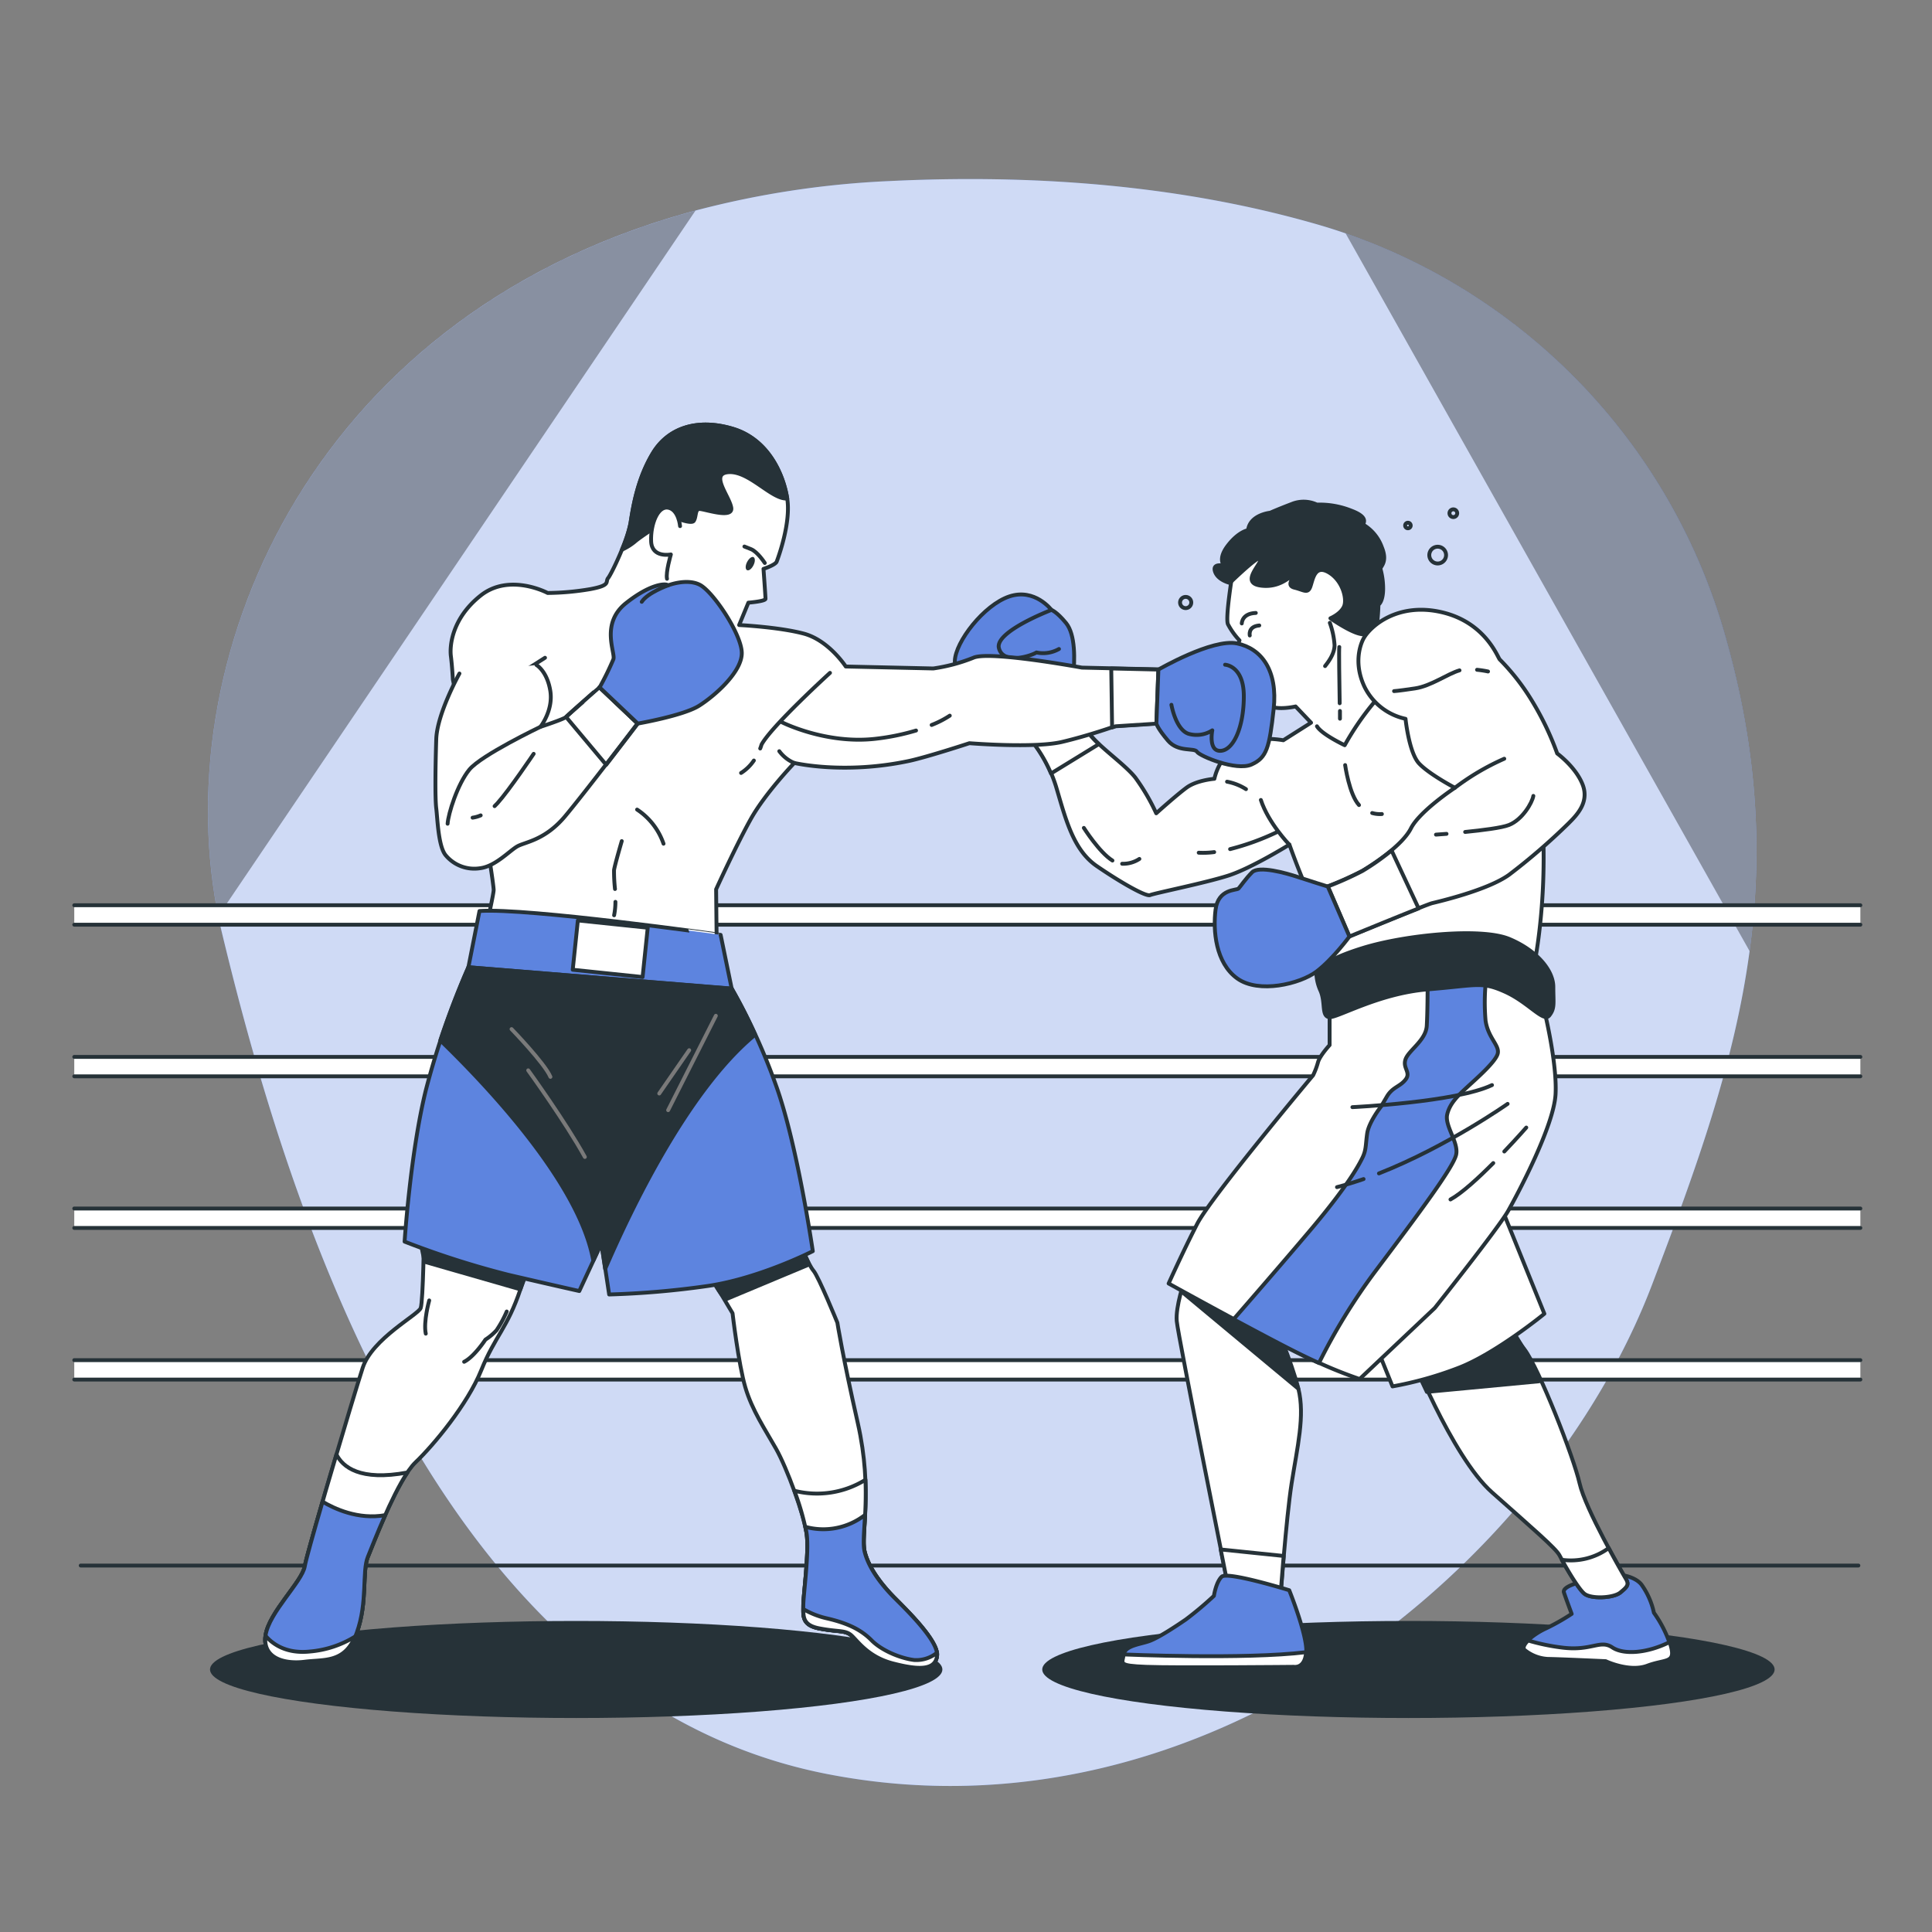 <svg xmlns="http://www.w3.org/2000/svg" viewBox="0 0 500 500"><rect x="0" y="0" width="500" height="500" fill="#808080" stroke="none"/><g id="freepik--background-simple--inject-113"><path d="M452.79,246.14c-3.89,28.95-13.8,56.32-25.27,86.41C399.9,404.91,312.36,478.26,214.14,459.13s-138-140-156.65-217.52c-.36-1.49-.69-3-1-4.52C43,170.09,80.38,81.25,180,54.49a237.5,237.5,0,0,1,50.15-7.63c46.15-2.25,82.66,3.08,110.87,11.25q3.63,1.05,7.19,2.28a154.68,154.68,0,0,1,98.59,105.22C455.08,195.4,456.14,221.35,452.79,246.14Z" style="fill:#5D84DF"></path><path d="M452.79,246.14c-3.89,28.95-13.8,56.32-25.27,86.41C399.9,404.91,312.36,478.26,214.14,459.13s-138-140-156.65-217.52c-.36-1.49-.69-3-1-4.52C43,170.09,80.38,81.25,180,54.49a237.5,237.5,0,0,1,50.15-7.63c46.15-2.25,82.66,3.08,110.87,11.25q3.63,1.05,7.19,2.28a154.68,154.68,0,0,1,98.59,105.22C455.08,195.4,456.14,221.35,452.79,246.14Z" style="fill:#fff;opacity:0.7"></path><g style="opacity:0.34"><path d="M180,54.49,56.49,237.09C43,170.09,80.38,81.25,180,54.49Z"></path><path d="M452.79,246.14,348.24,60.39a154.68,154.68,0,0,1,98.59,105.22C455.08,195.4,456.14,221.35,452.79,246.14Z"></path></g></g><g id="freepik--Floor--inject-113"><line x1="20.89" y1="405.16" x2="480.95" y2="405.16" style="fill:none;stroke:#263238;stroke-linecap:round;stroke-linejoin:round"></line></g><g id="freepik--shadow-2--inject-113"><ellipse cx="364.5" cy="432.06" rx="94.77" ry="12.56" style="fill:#263238"></ellipse></g><g id="freepik--shadow-1--inject-113"><ellipse cx="149.12" cy="432.06" rx="94.77" ry="12.56" style="fill:#263238"></ellipse></g><g id="freepik--Ring--inject-113"><rect x="19.22" y="234.28" width="462.24" height="5.03" style="fill:#fff"></rect><line x1="481.46" y1="239.31" x2="19.22" y2="239.31" style="fill:#fff;stroke:#263238;stroke-linecap:round;stroke-linejoin:round"></line><line x1="19.22" y1="234.28" x2="481.46" y2="234.28" style="fill:#fff;stroke:#263238;stroke-linecap:round;stroke-linejoin:round"></line><rect x="19.22" y="273.52" width="462.24" height="5.03" style="fill:#fff"></rect><line x1="481.46" y1="278.55" x2="19.22" y2="278.55" style="fill:#fff;stroke:#263238;stroke-linecap:round;stroke-linejoin:round"></line><line x1="19.22" y1="273.52" x2="481.46" y2="273.52" style="fill:#fff;stroke:#263238;stroke-linecap:round;stroke-linejoin:round"></line><rect x="19.22" y="312.76" width="462.24" height="5.03" style="fill:#fff"></rect><line x1="481.46" y1="317.79" x2="19.22" y2="317.79" style="fill:#fff;stroke:#263238;stroke-linecap:round;stroke-linejoin:round"></line><line x1="19.22" y1="312.76" x2="481.46" y2="312.76" style="fill:#fff;stroke:#263238;stroke-linecap:round;stroke-linejoin:round"></line><rect x="19.22" y="352" width="462.24" height="5.03" style="fill:#fff"></rect><line x1="481.46" y1="357.03" x2="19.22" y2="357.03" style="fill:#fff;stroke:#263238;stroke-linecap:round;stroke-linejoin:round"></line><line x1="19.22" y1="352" x2="481.46" y2="352" style="fill:#fff;stroke:#263238;stroke-linecap:round;stroke-linejoin:round"></line></g><g id="freepik--character-2--inject-113"><path d="M306.54,331.4s-2.33,6.71-2,10.5,13.7,70.53,13.7,70.53l13.12,1.45s1.46-20.69,2.91-30,3.5-17.48,1.75-24.48-6.41-17.78-6.41-17.78Z" style="fill:#fff;stroke:#263238;stroke-linecap:round;stroke-linejoin:round"></path><polygon points="306.07 334.49 335.98 359.38 332.05 347.73 306.07 334.49" style="fill:#263238;stroke:#263238;stroke-linecap:round;stroke-linejoin:round"></polygon><path d="M315.91,401l2.29,11.47,13.12,1.45s.35-5,.89-11.24Z" style="fill:#fff;stroke:#263238;stroke-linecap:round;stroke-linejoin:round"></path><path d="M333.65,411.55s-16-4.95-17.49-3.49-2,4.95-2,4.95a89.45,89.45,0,0,1-7.28,6.12c-2.92,2-7,4.66-9.33,5.54s-6.41,1.16-6.7,3.5-1.75,2.91,5.83,3.2,38.18,0,38.18,0,2.91.58,3.2-3.79S333.65,411.55,333.65,411.55Z" style="fill:#5D84DF;stroke:#263238;stroke-linecap:round;stroke-linejoin:round"></path><path d="M296.64,431.37c7.57.29,38.18,0,38.18,0s2.91.58,3.2-3.79c-15.79,1.94-47.21.59-47.21.59C290.51,430.5,289.06,431.08,296.64,431.37Z" style="fill:#fff;stroke:#263238;stroke-linecap:round;stroke-linejoin:round"></path><path d="M410,409.22s-5.83,1.17-5.25,2.92,2,5.53,2,5.53a56.38,56.38,0,0,1-6.7,3.79c-3.21,1.46-6.7,4.37-5.54,5.54a10.43,10.43,0,0,0,6.12,2.33c2,0,14.87.58,14.87.58s6.12,2.92,10.78,1.17,7.29-.58,6.12-4.95a30.89,30.89,0,0,0-4.37-8.75,19.53,19.53,0,0,0-3.21-7.28C422.54,407.18,415.26,406.31,410,409.22Z" style="fill:#5D84DF;stroke:#263238;stroke-linecap:round;stroke-linejoin:round"></path><path d="M432.45,426.13c-.1-.39-.22-.77-.36-1.16-5.86,2.93-11.92,3.32-14.81,1.39-3.22-2.15-5.37,1.07-13.26,0a54.53,54.53,0,0,1-8.55-1.8c-1,1-1.45,1.9-.91,2.44a10.43,10.43,0,0,0,6.12,2.33c2,0,14.87.58,14.87.58s6.12,2.92,10.78,1.17S433.62,430.5,432.45,426.13Z" style="fill:#fff;stroke:#263238;stroke-linecap:round;stroke-linejoin:round"></path><path d="M364.54,348.6s11.08,28.27,21.57,37.6,16.61,14.57,17.49,16.32,4.66,8.45,6.41,9.91,7.58,1.16,9.33-.29,2.33-2,1.45-3.5-10.49-18.07-12-24.78-10.49-29.72-14.28-34.68L387,339.27Z" style="fill:#fff;stroke:#263238;stroke-linecap:round;stroke-linejoin:round"></path><path d="M369.27,360.22l29-2.74s-.82-2.2-2.25-5.25a83.26,83.26,0,0,0-4.75-8l-24,11.74Z" style="fill:#263238;stroke:#263238;stroke-linecap:round;stroke-linejoin:round"></path><path d="M404.21,403.67c1.4,2.57,4.32,7.53,5.8,8.76,1.75,1.45,7.58,1.16,9.33-.29s2.33-2,1.45-3.5c-.36-.61-2.27-3.89-4.46-8A16.59,16.59,0,0,1,404.21,403.67Z" style="fill:#fff;stroke:#263238;stroke-linecap:round;stroke-linejoin:round"></path><path d="M319,148.24s-1.92,11.55-1.22,13.29a18.76,18.76,0,0,0,3,4.2s-2.45,6.65-1.75,7.53,4.37,1.57,5.25,1.57,1.75,4.55,3.32,7,7.7,1,7.7,1l4,4.2-7.18,4.55s-8.22-1.57-12.59,1.75a14.55,14.55,0,0,0-5.25,8.22s-4.55.35-7.18,2.28-7.87,6.65-7.87,6.65a53.51,53.51,0,0,0-5.43-9.27c-2.8-3.5-9.45-8-11.9-11.38a51.15,51.15,0,0,0-5.42-6.12l-10.85,6.3a36.49,36.49,0,0,1,7.7,13.64c2.45,8.23,4.38,16.28,10.5,20.48s12.77,8,13.82,7.52,14.35-3.15,20.3-5.07,15.75-8,15.75-8,2.27,6.47,4.55,11.55a71.19,71.19,0,0,1,4.55,17.32,41.06,41.06,0,0,0,1.57,7.52s21.7-11,36.57-7.87,15.75,4.37,15.75,4.37,2.8-11.89,2.8-29.57-2.27-37.44-12.25-48.64-28.34-8-29-7.88-2.63-.17-3.68-2.45.35-5.24,0-9.62-3.15-8.92-9.8-12.77-14.52-1.75-19.07,0S319,148.24,319,148.24Z" style="fill:#fff;stroke:#263238;stroke-linecap:round;stroke-linejoin:round"></path><path d="M323,137.21s-2.45.35-5.24,4-.88,5.25-.88,5.25-3.15-.88-2.45,1.4,3.85,3,3.85,3,8.05-7.87,8.05-6.3-5.42,6.3,0,7,8.05-3.15,8.22-2.45-1.75,2.45.53,3,3.32,1.57,4-.18,1.05-5.95,4.73-3.85,4.9,7,4,8.93-3.5,3-3.5,3,4.73,3.32,7.53,4,4-.35,4.37-1.4a47.94,47.94,0,0,0,.53-6.12s1.22-.7,1.22-4.2a19.13,19.13,0,0,0-.7-5.07c0-.7,1.93-1.75.35-5.6a11.14,11.14,0,0,0-4.72-5.78c-.53-.17,1.92-1.75-3.15-3.67a22,22,0,0,0-8.93-1.58,8.08,8.08,0,0,0-6.47-.17c-3.68,1.4-5.6,2.27-5.6,2.27S323.51,133.19,323,137.21Z" style="fill:#263238;stroke:#263238;stroke-linecap:round;stroke-linejoin:round"></path><path d="M344.16,161.19a20.86,20.86,0,0,1,1.22,5.77c0,2.45-1.92,4.72-2.45,5.42" style="fill:none;stroke:#263238;stroke-linecap:round;stroke-linejoin:round"></path><path d="M346.71,182c-.09-5.3-.22-14.06-.1-14.55" style="fill:none;stroke:#263238;stroke-linecap:round;stroke-linejoin:round"></path><path d="M346.78,186s0-.75,0-2" style="fill:none;stroke:#263238;stroke-linecap:round;stroke-linejoin:round"></path><path d="M355.71,181.66a71.3,71.3,0,0,0-7.7,11.2s-5.95-2.8-7.18-4.9" style="fill:none;stroke:#263238;stroke-linecap:round;stroke-linejoin:round"></path><path d="M333.66,218.58s-5.43-5.6-7.35-11.55" style="fill:none;stroke:#263238;stroke-linecap:round;stroke-linejoin:round"></path><path d="M314.23,220.52a22,22,0,0,1-4,.16" style="fill:none;stroke:#263238;stroke-linecap:round;stroke-linejoin:round"></path><path d="M330.68,215.25a65.91,65.91,0,0,1-12.33,4.5" style="fill:none;stroke:#263238;stroke-linecap:round;stroke-linejoin:round"></path><path d="M317.56,202.3a14,14,0,0,1,4.9,1.93" style="fill:none;stroke:#263238;stroke-linecap:round;stroke-linejoin:round"></path><path d="M323.44,164.46s-.52-2.33,2.46-2.59" style="fill:none;stroke:#263238;stroke-linecap:round;stroke-linejoin:round"></path><path d="M321.37,161.35s0-2.59,3.63-2.72" style="fill:none;stroke:#263238;stroke-linecap:round;stroke-linejoin:round"></path><path d="M355.12,210.41a7.21,7.21,0,0,0,2.51.26" style="fill:none;stroke:#263238;stroke-linecap:round;stroke-linejoin:round"></path><path d="M348.12,198s1.06,7.6,3.59,10.35" style="fill:none;stroke:#263238;stroke-linecap:round;stroke-linejoin:round"></path><path d="M290.41,223.54a7.69,7.69,0,0,0,4.46-1.25" style="fill:none;stroke:#263238;stroke-linecap:round;stroke-linejoin:round"></path><path d="M280.5,214.26s4,6.34,7.4,8.45" style="fill:none;stroke:#263238;stroke-linecap:round;stroke-linejoin:round"></path><path d="M284.38,192.58a20.85,20.85,0,0,1-2.52-2.7,51.15,51.15,0,0,0-5.42-6.12l-10.85,6.3A36.35,36.35,0,0,1,272,200.18Z" style="fill:#fff;stroke:#263238;stroke-linecap:round;stroke-linejoin:round"></path><path d="M276.44,183.76s.73-3.62,1.25-8.29.65-11.27-1.81-14.25-3.76-3.37-3.76-3.37-4.28-5.7-10.89-3.5-14,11.79-14.12,16.72,6.09,10.11,6.48,10.37,4,4.53,5.7,6,6.3,2.66,6.3,2.66Z" style="fill:#5D84DF;stroke:#263238;stroke-linecap:round;stroke-linejoin:round"></path><path d="M272.12,157.85s-14.64,5.57-13.61,9.85,8,2.2,9.72,1.16a8.34,8.34,0,0,0,5.83-.9" style="fill:none;stroke:#263238;stroke-linecap:round;stroke-linejoin:round"></path><path d="M262.66,170.29s-4.8,5.57-10.5,6.35" style="fill:none;stroke:#263238;stroke-linecap:round;stroke-linejoin:round"></path><path d="M355.94,347.8l4.44,11a93.41,93.41,0,0,0,16.69-4.65c9.72-3.59,22.61-14.15,22.61-14.15l-11.2-27.68S360.38,345.06,355.94,347.8Z" style="fill:#fff;stroke:#263238;stroke-linecap:round;stroke-linejoin:round"></path><path d="M344.1,260.75v9.72s-2.53,2.74-3,4.43a19.76,19.76,0,0,1-1.27,3.38s-26.41,31.49-30,38.46-7.39,15.43-7.39,15.43,26,14.37,35.29,18.8a115,115,0,0,0,14.15,5.92l19.44-18.38s16.49-20.71,19-25.15,11.83-22,12.26-30.22-3-22-3-22a16.57,16.57,0,0,0-12.26-8c-8.87-1.27-26.62.21-31.9,1.9A57.2,57.2,0,0,0,344.1,260.75Z" style="fill:#fff;stroke:#263238;stroke-linecap:round;stroke-linejoin:round"></path><path d="M384.66,252.85l-.7,0c-2.53.32-11.09,1.51-14.5,3.3,0,0,0,5.49-.21,9.29s-4.65,6.34-5.49,8.67,1.48,3.38,0,5.28-3.38,1.9-4.86,4.44l-1.48,2.53s-3.17,4-3.6,7-.21,4.22-1.26,6.34-3.81,7.18-12.89,18c-8,9.47-18.09,21.06-20.42,23.73,7,3.76,14.39,7.68,18.52,9.65,1.28.62,2.47,1.17,3.58,1.67A152,152,0,0,1,355.94,329c11.62-15.43,20.28-27.05,20.92-30.22s-3-7.39-2.33-10.35,3-5.07,5.29-7.19,7.39-6.55,7.81-8.66-2.53-4-3.17-8.45A54.54,54.54,0,0,1,384.66,252.85Z" style="fill:#5D84DF;stroke:#263238;stroke-linecap:round;stroke-linejoin:round"></path><path d="M340.66,251.47a11.93,11.93,0,0,0,1.12,5c1.27,3,.21,6.34,2.11,6.76s12.68-6.13,25.57-7.18,14-2.12,20.08.63,9.93,8,11.41,6.13,1.05-3.17,1.05-7.4S397.78,246,390.59,243s-26.83-1.06-37.82,2.32S340.66,251.47,340.66,251.47Z" style="fill:#263238;stroke:#263238;stroke-linecap:round;stroke-linejoin:round"></path><path d="M350,286.53s26.84-1.27,36.13-5.71" style="fill:none;stroke:#263238;stroke-linecap:round;stroke-linejoin:round"></path><path d="M352.89,305.14c-2.29.79-4.6,1.5-6.88,2.09" style="fill:none;stroke:#263238;stroke-linecap:round;stroke-linejoin:round"></path><path d="M390.17,285.68s-15.74,11.08-33.3,18" style="fill:none;stroke:#263238;stroke-linecap:round;stroke-linejoin:round"></path><path d="M386.46,301c-3.82,3.84-8.12,7.8-11.08,9.42" style="fill:none;stroke:#263238;stroke-linecap:round;stroke-linejoin:round"></path><path d="M395,291.81s-2.41,2.76-5.69,6.2" style="fill:none;stroke:#263238;stroke-linecap:round;stroke-linejoin:round"></path><path d="M352.91,165.21s-3.15,5.25.17,12.42a15.45,15.45,0,0,0,10.67,8.4s.88,8.75,3.5,11.55,9.28,6.3,9.28,6.3-9.1,6-11.38,10.5-10,9.45-12.59,11a84.51,84.51,0,0,1-8.93,4l5.6,12.94s19.95-8.22,21.35-8.57,14.35-3.32,19.95-7.35a161.75,161.75,0,0,0,15.39-13.3c2.1-2.1,5.43-5.42,3.68-10S403,195,403,195a74.45,74.45,0,0,0-6.65-13.83,57.21,57.21,0,0,0-8.22-10.5c-.53-.52-3.68-9.62-15.05-12.24S354.66,162.06,352.91,165.21Z" style="fill:#fff;stroke:#263238;stroke-linecap:round;stroke-linejoin:round"></path><path d="M376.53,203.88a62.92,62.92,0,0,1,12.77-7.52" style="fill:none;stroke:#263238;stroke-linecap:round;stroke-linejoin:round"></path><path d="M379.18,215.31c4.43-.44,9.52-1.07,11.35-1.81,3.5-1.4,6-5.77,6.3-7.52" style="fill:none;stroke:#263238;stroke-linecap:round;stroke-linejoin:round"></path><path d="M371.63,216l2.73-.2" style="fill:none;stroke:#263238;stroke-linecap:round;stroke-linejoin:round"></path><path d="M382.26,173.34a25.93,25.93,0,0,1,2.84.44" style="fill:none;stroke:#263238;stroke-linecap:round;stroke-linejoin:round"></path><path d="M360.78,178.86s.7,0,5.42-.7c4.14-.61,8.41-3.77,11.52-4.67" style="fill:none;stroke:#263238;stroke-linecap:round;stroke-linejoin:round"></path><path d="M349.23,242.37s11.83-4.87,17.91-7.27l-7-15a62.32,62.32,0,0,1-7.55,5.31,84.51,84.51,0,0,1-8.93,4Z" style="fill:#fff;stroke:#263238;stroke-linecap:round;stroke-linejoin:round"></path><path d="M343.63,229.43s-4.55-1.4-7.7-2.45-10.15-3-11.9-1.23-3,3.68-3.5,4.2-5.24,0-5.94,5.43,0,13.82,5.6,17.84,16.27,1.4,20.47-1.75,8.57-9.1,8.57-9.1Z" style="fill:#5D84DF;stroke:#263238;stroke-linecap:round;stroke-linejoin:round"></path><path d="M374.24,143.65a2.17,2.17,0,1,1-2.17-2.16A2.17,2.17,0,0,1,374.24,143.65Z" style="fill:none;stroke:#263238;stroke-linecap:round;stroke-linejoin:round"></path><path d="M365.09,136a.72.72,0,1,1-.72-.72A.72.72,0,0,1,365.09,136Z" style="fill:none;stroke:#263238;stroke-linecap:round;stroke-linejoin:round"></path><path d="M377.12,132.82a1,1,0,1,1-1-1A1,1,0,0,1,377.12,132.82Z" style="fill:none;stroke:#263238;stroke-linecap:round;stroke-linejoin:round"></path><path d="M308.3,155.93a1.45,1.45,0,1,1-1.45-1.45A1.45,1.45,0,0,1,308.3,155.93Z" style="fill:none;stroke:#263238;stroke-linecap:round;stroke-linejoin:round"></path></g><g id="freepik--character-1--inject-113"><path d="M197.59,147.23s3.07-1,3.41-1.87,3.75-10.05,2.73-16.35-4.94-15.33-14.14-18.06-16.69-.17-20.61,6.31-5.11,13.62-5.79,18-4.94,13.28-5.79,14.31.85,1.87-4.6,2.89a68.94,68.94,0,0,1-11.07,1s-9.88-5.28-17.37.69-8,13.11-7.67,15.67.51,6,.51,6,3.58,17.2,6.3,29.8,4.26,23.68,4.26,24.7-1.87,9.37-1.87,9.37l59.61,6.64-.17-16.18s5.28-11.58,9-18.23,11.24-14.47,11.24-14.47,12.77,3.06,29.64-.51c4.69-1,15.67-4.6,15.67-4.6s16.86,1.36,24-.34,13.8-4.09,13.8-4.09l10.56-.68.51-14L280,172.78s-24-4.43-28.1-2.55A45.14,45.14,0,0,1,241.54,173l-22.66-.51s-4.42-6.81-10.9-8.52-16.69-2.21-16.69-2.21l2.39-5.79s4.43-.34,4.43-1S197.59,147.23,197.59,147.23Z" style="fill:#fff;stroke:#263238;stroke-linecap:round;stroke-linejoin:round"></path><path d="M287.59,173l.22,15.27.91-.31,10.56-.68.51-14Z" style="fill:#fff;stroke:#263238;stroke-linecap:round;stroke-linejoin:round"></path><path d="M164.88,209.52a17.31,17.31,0,0,1,6.84,8.83" style="fill:none;stroke:#263238;stroke-linecap:round;stroke-linejoin:round"></path><path d="M159.27,233.4a18.23,18.23,0,0,1-.34,3.47" style="fill:none;stroke:#263238;stroke-linecap:round;stroke-linejoin:round"></path><path d="M160.91,217.68s-1.76,6-2,7.5a43.16,43.16,0,0,0,.25,4.89" style="fill:none;stroke:#263238;stroke-linecap:round;stroke-linejoin:round"></path><path d="M164.21,140.25c1.53-1.36,7.15-4.94,7.15-4.94l2.39-1.7s5.11,2.21,5.79,1.19.34-2.9,1.36-3.07,8.86,2.73,8.35-.34-5.79-9-.51-9.2,11.07,7.16,15,6.82c-1-6.3-4.94-15.33-14.14-18.06s-16.69-.17-20.61,6.31-5.11,13.62-5.79,18a35.78,35.78,0,0,1-2.24,7A14.94,14.94,0,0,0,164.21,140.25Z" style="fill:#263238;stroke:#263238;stroke-linecap:round;stroke-linejoin:round"></path><path d="M176,136.16s-.34-4.26-3.06-4.77-4.6,4.26-4.43,8.69,5.11,3.41,5.11,3.41-1.36,4.59-1,6.3" style="fill:#fff;stroke:#263238;stroke-linecap:round;stroke-linejoin:round"></path><path d="M197.93,145.7s-1.87-2.9-3.57-3.58l-1.71-.68" style="fill:none;stroke:#263238;stroke-linecap:round;stroke-linejoin:round"></path><path d="M195,146.28c-.45.93-1.19,1.5-1.66,1.28s-.48-1.17,0-2.1,1.2-1.5,1.66-1.28S195.48,145.35,195,146.28Z" style="fill:#263238"></path><path d="M195.1,196.82a11.33,11.33,0,0,1-3.31,3.22" style="fill:none;stroke:#263238;stroke-linecap:round;stroke-linejoin:round"></path><path d="M214.8,174.14s-15.16,13.8-17.72,18.57a9.45,9.45,0,0,1-.34,1" style="fill:none;stroke:#263238;stroke-linecap:round;stroke-linejoin:round"></path><path d="M241.11,187.62a25.16,25.16,0,0,0,4.69-2.41" style="fill:none;stroke:#263238;stroke-linecap:round;stroke-linejoin:round"></path><path d="M202.36,186.92s11.41,5.79,24.36,4.26a59.85,59.85,0,0,0,10.35-2.12" style="fill:none;stroke:#263238;stroke-linecap:round;stroke-linejoin:round"></path><path d="M205.6,197.48a9.38,9.38,0,0,1-3.92-3.07" style="fill:none;stroke:#263238;stroke-linecap:round;stroke-linejoin:round"></path><path d="M299.79,173.29s13.95-8.09,20.35-6.77,10.58,7.06,9.48,17-1.76,12.57-5.73,14.34-13.46-2.21-14.12-3.31-4.85.22-7.5-2.87-3-4.4-3-4.4Z" style="fill:#5D84DF;stroke:#263238;stroke-linecap:round;stroke-linejoin:round"></path><path d="M303.16,182.4s1.1,6.39,4.41,7.5a7.51,7.51,0,0,0,6.17-.89s-1.1,5.52,2.21,5.3,5.95-6.18,5.95-14.12-4.85-8.16-4.85-8.16" style="fill:none;stroke:#263238;stroke-linecap:round;stroke-linejoin:round"></path><path d="M109.75,318.69s-.22,18.08-.88,19.84-12.57,7.94-15,15.44-14.33,47.42-15,51.38-9.26,11.91-10.15,17.87,4.86,7.5,10.15,6.83,10.58.45,13.45-7.49,1.32-15.88,2.87-19.63,7.72-20.07,12.35-24.48,13.45-15,17-23.82,6.83-11,10.14-20.95,3.75-11,3.75-11Z" style="fill:#fff;stroke:#263238;stroke-linecap:round;stroke-linejoin:round"></path><polygon points="109.88 326.55 134.67 333.68 136.36 329.15 108.7 320.87 109.88 326.55" style="fill:#263238;stroke:#263238;stroke-linecap:round;stroke-linejoin:round"></polygon><path d="M105.44,381.08c-12.28,2.3-16.75-1.43-18.37-4.67-3.83,12.9-7.82,26.69-8.19,28.94-.66,4-9.26,11.91-10.15,17.87s4.86,7.5,10.15,6.83,10.58.45,13.45-7.49,1.32-15.88,2.87-19.63C96.52,399.73,101.21,387.37,105.44,381.08Z" style="fill:#fff;stroke:#263238;stroke-linecap:round;stroke-linejoin:round"></path><path d="M83.48,388.63c-2.42,8.31-4.35,15.19-4.6,16.72-.66,4-9.26,11.91-10.15,17.87s4.86,7.5,10.15,6.83,10.58.45,13.45-7.49,1.32-15.88,2.87-19.63c.71-1.73,2.41-6.14,4.49-10.81C92.68,393.38,86.4,390.38,83.48,388.63Z" style="fill:#5D84DF;stroke:#263238;stroke-linecap:round;stroke-linejoin:round"></path><path d="M91.94,423.51a26.44,26.44,0,0,1-11.74,3.9c-6,.63-9.56-1.83-11.48-4.06-.77,5.84,4.91,7.36,10.16,6.7C83.94,429.42,89,430.38,91.94,423.51Z" style="fill:#fff;stroke:#263238;stroke-linecap:round;stroke-linejoin:round"></path><path d="M111.08,336.55s-1.55,5.51-.89,8.6" style="fill:none;stroke:#263238;stroke-linecap:round;stroke-linejoin:round"></path><path d="M131.14,339.42a29.21,29.21,0,0,1-2.64,4.85,14.23,14.23,0,0,1-2.87,2.42s-2.87,4.41-5.51,5.74" style="fill:none;stroke:#263238;stroke-linecap:round;stroke-linejoin:round"></path><path d="M184.07,330.6l5.51,9.26s1.55,13.23,3.31,19.18,5.07,10.81,7.94,15.88,7.28,17.2,7.94,22.05-.88,15.88-.88,18.53-.44,5.07,4.19,5.95,6.39.44,7.94,1.55,4.19,5.73,11,7.5,11,1.76,11.47-2-7.94-11.91-11-15-6.61-7.49-7.71-11.9S226,386,222,368.31s-5.29-26-5.29-26-4.85-11.91-6.18-13.45-3.74-7.5-3.74-7.5Z" style="fill:#fff;stroke:#263238;stroke-linecap:round;stroke-linejoin:round"></path><path d="M187.9,336.24l21.52-9-2.63-5.93-22.72,9.27S186.25,335.06,187.9,336.24Z" style="fill:#263238;stroke:#263238;stroke-linecap:round;stroke-linejoin:round"></path><path d="M242.51,428.51c.44-3.75-7.94-11.91-11-15s-6.61-7.49-7.71-11.9c-.76-3,.56-9.3.18-18.65a23.72,23.72,0,0,1-18.41,2.84A66.2,66.2,0,0,1,208.77,397c.66,4.86-.88,15.88-.88,18.53s-.44,5.07,4.19,5.95,6.39.44,7.94,1.55,4.19,5.73,11,7.5S242.07,432.26,242.51,428.51Z" style="fill:#fff;stroke:#263238;stroke-linecap:round;stroke-linejoin:round"></path><path d="M231.48,413.51c-3.08-3.08-6.61-7.49-7.71-11.9-.48-1.91-.13-5.11.1-9.55a17.58,17.58,0,0,1-15.45,3.08c.15.68.28,1.31.35,1.83.66,4.86-.88,15.88-.88,18.53s-.44,5.07,4.19,5.95,6.39.44,7.94,1.55,4.19,5.73,11,7.5,11,1.76,11.47-2S234.57,416.6,231.48,413.51Z" style="fill:#5D84DF;stroke:#263238;stroke-linecap:round;stroke-linejoin:round"></path><path d="M242.51,428.51a2.72,2.72,0,0,0,0-.8,8.47,8.47,0,0,1-5.92,1.9c-3.53-.44-8.38-2.42-11-5.07s-5.95-4.41-11.69-5.73a21.27,21.27,0,0,1-6-2.38c0,2.27.12,4.25,4.2,5,4.63.89,6.39.44,7.94,1.55s4.19,5.73,11,7.5S242.07,432.26,242.51,428.51Z" style="fill:#fff;stroke:#263238;stroke-linecap:round;stroke-linejoin:round"></path><path d="M124.09,235.77l-2.87,14.55s27.12,6.84,68.14,5.52l-2.86-13.9S136.44,234.89,124.09,235.77Z" style="fill:#5D84DF;stroke:#263238;stroke-linecap:round;stroke-linejoin:round"></path><rect x="148.82" y="239.13" width="18.18" height="12.83" transform="translate(26.32 -15.06) rotate(5.95)" style="fill:#fff;stroke:#263238;stroke-linecap:round;stroke-linejoin:round"></rect><path d="M121.22,250.32a213,213,0,0,0-11,31.76c-4,16.1-5.51,39.25-5.51,39.25a227.83,227.83,0,0,0,26.9,8.6c12.35,2.87,18.31,4.19,18.31,4.19l5.73-12.35,2,13.24a224.73,224.73,0,0,0,25.58-2.21c13.45-2,27.12-9,27.12-9s-4-27.57-9.48-42.78a158,158,0,0,0-11.47-25.14Z" style="fill:#5D84DF;stroke:#263238;stroke-linecap:round;stroke-linejoin:round"></path><path d="M195.44,267.78a129.42,129.42,0,0,0-6.08-11.94l-68.14-5.52s-3.72,8.25-7.27,18.92c12.15,11.76,36.05,37,39.59,57l2.08-4.49,1,6.65C163.07,313.4,178,282.08,195.44,267.78Z" style="fill:#263238;stroke:#263238;stroke-linecap:round;stroke-linejoin:round"></path><path d="M136.7,277s9.77,13.51,14.66,22.42" style="fill:none;stroke:#7a7a7a;stroke-linecap:round;stroke-linejoin:round"></path><path d="M132.39,266.33s8.62,8.91,10.06,12.36" style="fill:none;stroke:#7a7a7a;stroke-linecap:round;stroke-linejoin:round"></path><line x1="185.26" y1="262.88" x2="172.91" y2="287.31" style="fill:none;stroke:#7a7a7a;stroke-linecap:round;stroke-linejoin:round"></line><line x1="178.36" y1="271.79" x2="170.61" y2="283" style="fill:none;stroke:#7a7a7a;stroke-linecap:round;stroke-linejoin:round"></line><line x1="141.05" y1="170.23" x2="135.43" y2="173.8" style="fill:none;stroke:#263238;stroke-linecap:round;stroke-linejoin:round"></line><path d="M118.9,174.31s-5.79,10.39-6,17-.34,15.15,0,17.88.51,9.71,2.39,12.09a9.64,9.64,0,0,0,9,3.41c3.91-.51,7.49-4.43,9.53-5.62s7.16-1.53,12.44-7.84,18.73-24,18.73-24l-9.88-9.37S147,185,146.5,185.55s-6.65,2.56-6.65,2.56,3.41-4.26,2.56-9.37-3.58-6.64-3.58-6.64" style="fill:#fff;stroke:#263238;stroke-linecap:round;stroke-linejoin:round"></path><path d="M139.85,188.11s-15.32,7.32-18.39,11.07-5.45,11.41-5.62,14" style="fill:none;stroke:#263238;stroke-linecap:round;stroke-linejoin:round"></path><path d="M128,208.63c.25-.24.5-.49.74-.76,3.07-3.41,9.37-12.78,9.37-12.78" style="fill:none;stroke:#263238;stroke-linecap:round;stroke-linejoin:round"></path><path d="M122.31,211.61a8.1,8.1,0,0,0,2.09-.59" style="fill:none;stroke:#263238;stroke-linecap:round;stroke-linejoin:round"></path><path d="M165.06,187.26l-9.88-9.37S147,185,146.5,185.55l10.38,12.38C161.25,192.28,165.06,187.26,165.06,187.26Z" style="fill:none;stroke:#263238;stroke-linecap:round;stroke-linejoin:round"></path><path d="M155.18,177.89a74.72,74.72,0,0,0,3.58-7.32c.51-1.71-3.41-9.2,3.24-14.48s10.56-5.11,10.9-4.6c0,0,4.77-1.87,8.17-.17s10.73,12.6,10.9,17.54-7,11.24-11.07,13.8-15.84,4.6-15.84,4.6Z" style="fill:#5D84DF;stroke:#263238;stroke-linecap:round;stroke-linejoin:round"></path><path d="M172.9,151.49s-5.28,1.87-6.82,4.26" style="fill:none;stroke:#263238;stroke-linecap:round;stroke-linejoin:round"></path></g></svg>